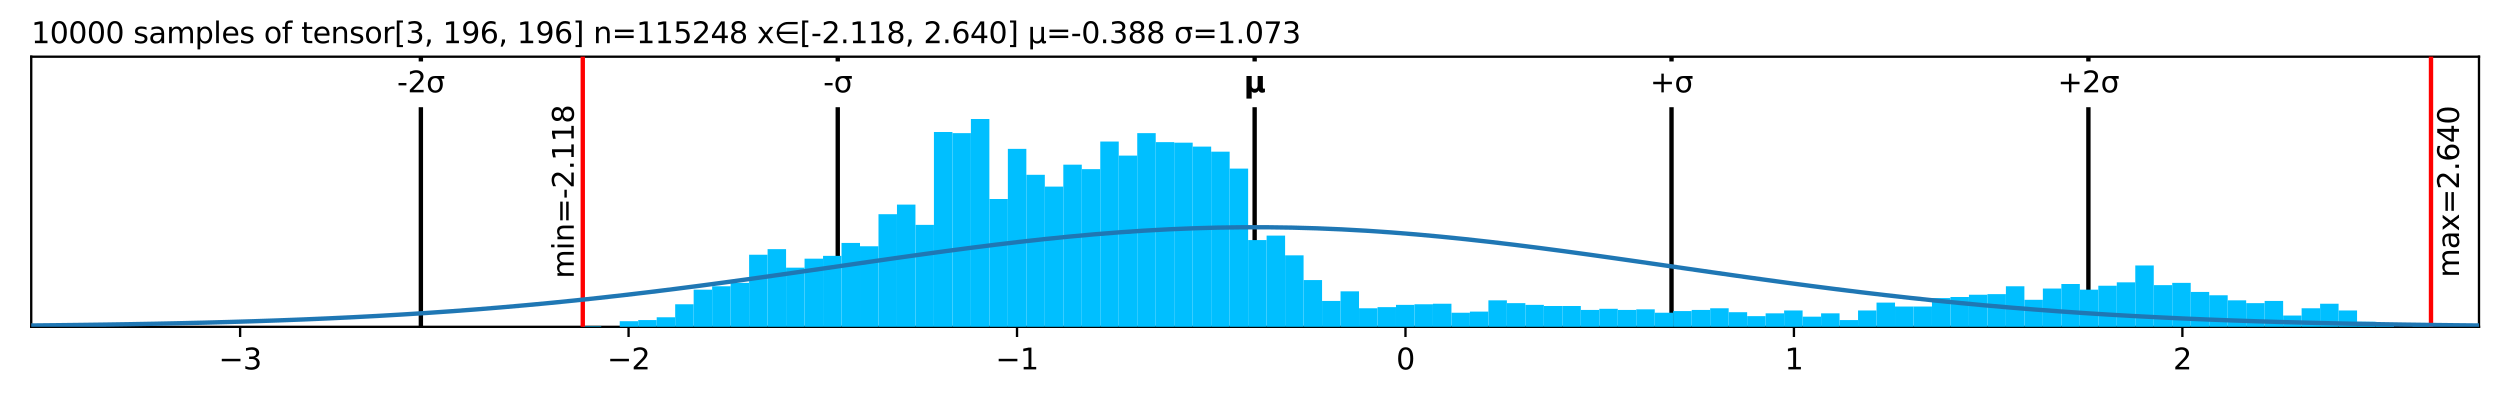 <?xml version="1.0" encoding="utf-8" standalone="no"?>
<!DOCTYPE svg PUBLIC "-//W3C//DTD SVG 1.1//EN"
  "http://www.w3.org/Graphics/SVG/1.1/DTD/svg11.dtd">
<svg xmlns:xlink="http://www.w3.org/1999/xlink" width="856.8pt" height="135.885pt" viewBox="0 0 856.8 135.885" xmlns="http://www.w3.org/2000/svg" version="1.1">
 <defs>
  <style type="text/css">*{stroke-linejoin: round; stroke-linecap: butt}</style>
 </defs>
 <g id="figure_1">
  <g id="patch_1">
   <path d="M 0 135.885 
L 856.8 135.885 
L 856.8 0 
L 0 0 
z
" style="fill: #ffffff"/>
  </g>
  <g id="axes_1">
   <g id="patch_2">
    <path d="M 10.7 112.007 
L 849.6 112.007 
L 849.6 19.427 
L 10.7 19.427 
z
" style="fill: #ffffff"/>
   </g>
   <g id="matplotlib.axis_1">
    <g id="xtick_1">
     <g id="line2d_1">
      <defs>
       <path id="m81acf9df67" d="M 0 0 
L 0 3.5 
" style="stroke: #000000; stroke-width: 0.8"/>
      </defs>
      <g>
       <use xlink:href="#m81acf9df67" x="82.293" y="112.007" style="stroke: #000000; stroke-width: 0.8"/>
      </g>
     </g>
     <g id="text_1">
      <!-- −3 -->
      <g transform="translate(74.922 126.605) scale(0.1 -0.1)">
       <defs>
        <path id="DejaVuSans-2212" d="M 678 2272 
L 4684 2272 
L 4684 1741 
L 678 1741 
L 678 2272 
z
" transform="scale(0.016)"/>
        <path id="DejaVuSans-33" d="M 2597 2516 
Q 3050 2419 3304 2112 
Q 3559 1806 3559 1356 
Q 3559 666 3084 287 
Q 2609 -91 1734 -91 
Q 1441 -91 1130 -33 
Q 819 25 488 141 
L 488 750 
Q 750 597 1062 519 
Q 1375 441 1716 441 
Q 2309 441 2620 675 
Q 2931 909 2931 1356 
Q 2931 1769 2642 2001 
Q 2353 2234 1838 2234 
L 1294 2234 
L 1294 2753 
L 1863 2753 
Q 2328 2753 2575 2939 
Q 2822 3125 2822 3475 
Q 2822 3834 2567 4026 
Q 2313 4219 1838 4219 
Q 1578 4219 1281 4162 
Q 984 4106 628 3988 
L 628 4550 
Q 988 4650 1302 4700 
Q 1616 4750 1894 4750 
Q 2613 4750 3031 4423 
Q 3450 4097 3450 3541 
Q 3450 3153 3228 2886 
Q 3006 2619 2597 2516 
z
" transform="scale(0.016)"/>
       </defs>
       <use xlink:href="#DejaVuSans-2212"/>
       <use xlink:href="#DejaVuSans-33" x="83.789"/>
      </g>
     </g>
    </g>
    <g id="xtick_2">
     <g id="line2d_2">
      <g>
       <use xlink:href="#m81acf9df67" x="215.424" y="112.007" style="stroke: #000000; stroke-width: 0.8"/>
      </g>
     </g>
     <g id="text_2">
      <!-- −2 -->
      <g transform="translate(208.052 126.605) scale(0.1 -0.1)">
       <defs>
        <path id="DejaVuSans-32" d="M 1228 531 
L 3431 531 
L 3431 0 
L 469 0 
L 469 531 
Q 828 903 1448 1529 
Q 2069 2156 2228 2338 
Q 2531 2678 2651 2914 
Q 2772 3150 2772 3378 
Q 2772 3750 2511 3984 
Q 2250 4219 1831 4219 
Q 1534 4219 1204 4116 
Q 875 4013 500 3803 
L 500 4441 
Q 881 4594 1212 4672 
Q 1544 4750 1819 4750 
Q 2544 4750 2975 4387 
Q 3406 4025 3406 3419 
Q 3406 3131 3298 2873 
Q 3191 2616 2906 2266 
Q 2828 2175 2409 1742 
Q 1991 1309 1228 531 
z
" transform="scale(0.016)"/>
       </defs>
       <use xlink:href="#DejaVuSans-2212"/>
       <use xlink:href="#DejaVuSans-32" x="83.789"/>
      </g>
     </g>
    </g>
    <g id="xtick_3">
     <g id="line2d_3">
      <g>
       <use xlink:href="#m81acf9df67" x="348.554" y="112.007" style="stroke: #000000; stroke-width: 0.8"/>
      </g>
     </g>
     <g id="text_3">
      <!-- −1 -->
      <g transform="translate(341.183 126.605) scale(0.1 -0.1)">
       <defs>
        <path id="DejaVuSans-31" d="M 794 531 
L 1825 531 
L 1825 4091 
L 703 3866 
L 703 4441 
L 1819 4666 
L 2450 4666 
L 2450 531 
L 3481 531 
L 3481 0 
L 794 0 
L 794 531 
z
" transform="scale(0.016)"/>
       </defs>
       <use xlink:href="#DejaVuSans-2212"/>
       <use xlink:href="#DejaVuSans-31" x="83.789"/>
      </g>
     </g>
    </g>
    <g id="xtick_4">
     <g id="line2d_4">
      <g>
       <use xlink:href="#m81acf9df67" x="481.685" y="112.007" style="stroke: #000000; stroke-width: 0.8"/>
      </g>
     </g>
     <g id="text_4">
      <!-- 0 -->
      <g transform="translate(478.504 126.605) scale(0.1 -0.1)">
       <defs>
        <path id="DejaVuSans-30" d="M 2034 4250 
Q 1547 4250 1301 3770 
Q 1056 3291 1056 2328 
Q 1056 1369 1301 889 
Q 1547 409 2034 409 
Q 2525 409 2770 889 
Q 3016 1369 3016 2328 
Q 3016 3291 2770 3770 
Q 2525 4250 2034 4250 
z
M 2034 4750 
Q 2819 4750 3233 4129 
Q 3647 3509 3647 2328 
Q 3647 1150 3233 529 
Q 2819 -91 2034 -91 
Q 1250 -91 836 529 
Q 422 1150 422 2328 
Q 422 3509 836 4129 
Q 1250 4750 2034 4750 
z
" transform="scale(0.016)"/>
       </defs>
       <use xlink:href="#DejaVuSans-30"/>
      </g>
     </g>
    </g>
    <g id="xtick_5">
     <g id="line2d_5">
      <g>
       <use xlink:href="#m81acf9df67" x="614.816" y="112.007" style="stroke: #000000; stroke-width: 0.8"/>
      </g>
     </g>
     <g id="text_5">
      <!-- 1 -->
      <g transform="translate(611.635 126.605) scale(0.1 -0.1)">
       <use xlink:href="#DejaVuSans-31"/>
      </g>
     </g>
    </g>
    <g id="xtick_6">
     <g id="line2d_6">
      <g>
       <use xlink:href="#m81acf9df67" x="747.947" y="112.007" style="stroke: #000000; stroke-width: 0.8"/>
      </g>
     </g>
     <g id="text_6">
      <!-- 2 -->
      <g transform="translate(744.766 126.605) scale(0.1 -0.1)">
       <use xlink:href="#DejaVuSans-32"/>
      </g>
     </g>
    </g>
   </g>
   <g id="matplotlib.axis_2"/>
   <g id="line2d_7">
    <path d="M 144.241 112.007 
L 144.241 19.427 
" clip-path="url(#p313a9eef8a)" style="fill: none; stroke: #000000; stroke-width: 1.5; stroke-linecap: square"/>
   </g>
   <g id="line2d_8">
    <path d="M 287.115 112.007 
L 287.115 19.427 
" clip-path="url(#p313a9eef8a)" style="fill: none; stroke: #000000; stroke-width: 1.5; stroke-linecap: square"/>
   </g>
   <g id="line2d_9">
    <path d="M 429.989 112.007 
L 429.989 19.427 
" clip-path="url(#p313a9eef8a)" style="fill: none; stroke: #000000; stroke-width: 1.5; stroke-linecap: square"/>
   </g>
   <g id="line2d_10">
    <path d="M 572.862 112.007 
L 572.862 19.427 
" clip-path="url(#p313a9eef8a)" style="fill: none; stroke: #000000; stroke-width: 1.5; stroke-linecap: square"/>
   </g>
   <g id="line2d_11">
    <path d="M 715.736 112.007 
L 715.736 19.427 
" clip-path="url(#p313a9eef8a)" style="fill: none; stroke: #000000; stroke-width: 1.5; stroke-linecap: square"/>
   </g>
   <g id="patch_3">
    <path d="M 10.7 112.007 
L 10.7 19.427 
" style="fill: none; stroke: #000000; stroke-width: 0.8; stroke-linejoin: miter; stroke-linecap: square"/>
   </g>
   <g id="patch_4">
    <path d="M 849.6 112.007 
L 849.6 19.427 
" style="fill: none; stroke: #000000; stroke-width: 0.8; stroke-linejoin: miter; stroke-linecap: square"/>
   </g>
   <g id="patch_5">
    <path d="M 10.7 112.007 
L 849.6 112.007 
" style="fill: none; stroke: #000000; stroke-width: 0.8; stroke-linejoin: miter; stroke-linecap: square"/>
   </g>
   <g id="patch_6">
    <path d="M 10.7 19.427 
L 849.6 19.427 
" style="fill: none; stroke: #000000; stroke-width: 0.8; stroke-linejoin: miter; stroke-linecap: square"/>
   </g>
   <g id="text_7">
    <g id="patch_7">
     <path d="M 201.727 95.453 
L 201.727 35.981 
Q 201.727 32.981 198.727 32.981 
L 189.049 32.981 
Q 186.049 32.981 186.049 35.981 
L 186.049 95.453 
Q 186.049 98.453 189.049 98.453 
L 198.727 98.453 
Q 201.727 98.453 201.727 95.453 
z
" style="fill: #ffffff"/>
    </g>
    <!-- min=-2.118 -->
    <g transform="translate(196.647 95.453) rotate(-90) scale(0.1 -0.1)">
     <defs>
      <path id="DejaVuSans-6d" d="M 3328 2828 
Q 3544 3216 3844 3400 
Q 4144 3584 4550 3584 
Q 5097 3584 5394 3201 
Q 5691 2819 5691 2113 
L 5691 0 
L 5113 0 
L 5113 2094 
Q 5113 2597 4934 2840 
Q 4756 3084 4391 3084 
Q 3944 3084 3684 2787 
Q 3425 2491 3425 1978 
L 3425 0 
L 2847 0 
L 2847 2094 
Q 2847 2600 2669 2842 
Q 2491 3084 2119 3084 
Q 1678 3084 1418 2786 
Q 1159 2488 1159 1978 
L 1159 0 
L 581 0 
L 581 3500 
L 1159 3500 
L 1159 2956 
Q 1356 3278 1631 3431 
Q 1906 3584 2284 3584 
Q 2666 3584 2933 3390 
Q 3200 3197 3328 2828 
z
" transform="scale(0.016)"/>
      <path id="DejaVuSans-69" d="M 603 3500 
L 1178 3500 
L 1178 0 
L 603 0 
L 603 3500 
z
M 603 4863 
L 1178 4863 
L 1178 4134 
L 603 4134 
L 603 4863 
z
" transform="scale(0.016)"/>
      <path id="DejaVuSans-6e" d="M 3513 2113 
L 3513 0 
L 2938 0 
L 2938 2094 
Q 2938 2591 2744 2837 
Q 2550 3084 2163 3084 
Q 1697 3084 1428 2787 
Q 1159 2491 1159 1978 
L 1159 0 
L 581 0 
L 581 3500 
L 1159 3500 
L 1159 2956 
Q 1366 3272 1645 3428 
Q 1925 3584 2291 3584 
Q 2894 3584 3203 3211 
Q 3513 2838 3513 2113 
z
" transform="scale(0.016)"/>
      <path id="DejaVuSans-3d" d="M 678 2906 
L 4684 2906 
L 4684 2381 
L 678 2381 
L 678 2906 
z
M 678 1631 
L 4684 1631 
L 4684 1100 
L 678 1100 
L 678 1631 
z
" transform="scale(0.016)"/>
      <path id="DejaVuSans-2d" d="M 313 2009 
L 1997 2009 
L 1997 1497 
L 313 1497 
L 313 2009 
z
" transform="scale(0.016)"/>
      <path id="DejaVuSans-2e" d="M 684 794 
L 1344 794 
L 1344 0 
L 684 0 
L 684 794 
z
" transform="scale(0.016)"/>
      <path id="DejaVuSans-38" d="M 2034 2216 
Q 1584 2216 1326 1975 
Q 1069 1734 1069 1313 
Q 1069 891 1326 650 
Q 1584 409 2034 409 
Q 2484 409 2743 651 
Q 3003 894 3003 1313 
Q 3003 1734 2745 1975 
Q 2488 2216 2034 2216 
z
M 1403 2484 
Q 997 2584 770 2862 
Q 544 3141 544 3541 
Q 544 4100 942 4425 
Q 1341 4750 2034 4750 
Q 2731 4750 3128 4425 
Q 3525 4100 3525 3541 
Q 3525 3141 3298 2862 
Q 3072 2584 2669 2484 
Q 3125 2378 3379 2068 
Q 3634 1759 3634 1313 
Q 3634 634 3220 271 
Q 2806 -91 2034 -91 
Q 1263 -91 848 271 
Q 434 634 434 1313 
Q 434 1759 690 2068 
Q 947 2378 1403 2484 
z
M 1172 3481 
Q 1172 3119 1398 2916 
Q 1625 2713 2034 2713 
Q 2441 2713 2670 2916 
Q 2900 3119 2900 3481 
Q 2900 3844 2670 4047 
Q 2441 4250 2034 4250 
Q 1625 4250 1398 4047 
Q 1172 3844 1172 3481 
z
" transform="scale(0.016)"/>
     </defs>
     <use xlink:href="#DejaVuSans-6d"/>
     <use xlink:href="#DejaVuSans-69" x="97.412"/>
     <use xlink:href="#DejaVuSans-6e" x="125.195"/>
     <use xlink:href="#DejaVuSans-3d" x="188.574"/>
     <use xlink:href="#DejaVuSans-2d" x="272.363"/>
     <use xlink:href="#DejaVuSans-32" x="308.447"/>
     <use xlink:href="#DejaVuSans-2e" x="372.07"/>
     <use xlink:href="#DejaVuSans-31" x="403.857"/>
     <use xlink:href="#DejaVuSans-31" x="467.48"/>
     <use xlink:href="#DejaVuSans-38" x="531.104"/>
    </g>
   </g>
   <g id="text_8">
    <g id="patch_8">
     <path d="M 847.829 95.115 
L 847.829 36.319 
Q 847.829 33.319 844.829 33.319 
L 835.151 33.319 
Q 832.151 33.319 832.151 36.319 
L 832.151 95.115 
Q 832.151 98.115 835.151 98.115 
L 844.829 98.115 
Q 847.829 98.115 847.829 95.115 
z
" style="fill: #ffffff"/>
    </g>
    <!-- max=2.640 -->
    <g transform="translate(842.749 95.115) rotate(-90) scale(0.1 -0.1)">
     <defs>
      <path id="DejaVuSans-61" d="M 2194 1759 
Q 1497 1759 1228 1600 
Q 959 1441 959 1056 
Q 959 750 1161 570 
Q 1363 391 1709 391 
Q 2188 391 2477 730 
Q 2766 1069 2766 1631 
L 2766 1759 
L 2194 1759 
z
M 3341 1997 
L 3341 0 
L 2766 0 
L 2766 531 
Q 2569 213 2275 61 
Q 1981 -91 1556 -91 
Q 1019 -91 701 211 
Q 384 513 384 1019 
Q 384 1609 779 1909 
Q 1175 2209 1959 2209 
L 2766 2209 
L 2766 2266 
Q 2766 2663 2505 2880 
Q 2244 3097 1772 3097 
Q 1472 3097 1187 3025 
Q 903 2953 641 2809 
L 641 3341 
Q 956 3463 1253 3523 
Q 1550 3584 1831 3584 
Q 2591 3584 2966 3190 
Q 3341 2797 3341 1997 
z
" transform="scale(0.016)"/>
      <path id="DejaVuSans-78" d="M 3513 3500 
L 2247 1797 
L 3578 0 
L 2900 0 
L 1881 1375 
L 863 0 
L 184 0 
L 1544 1831 
L 300 3500 
L 978 3500 
L 1906 2253 
L 2834 3500 
L 3513 3500 
z
" transform="scale(0.016)"/>
      <path id="DejaVuSans-36" d="M 2113 2584 
Q 1688 2584 1439 2293 
Q 1191 2003 1191 1497 
Q 1191 994 1439 701 
Q 1688 409 2113 409 
Q 2538 409 2786 701 
Q 3034 994 3034 1497 
Q 3034 2003 2786 2293 
Q 2538 2584 2113 2584 
z
M 3366 4563 
L 3366 3988 
Q 3128 4100 2886 4159 
Q 2644 4219 2406 4219 
Q 1781 4219 1451 3797 
Q 1122 3375 1075 2522 
Q 1259 2794 1537 2939 
Q 1816 3084 2150 3084 
Q 2853 3084 3261 2657 
Q 3669 2231 3669 1497 
Q 3669 778 3244 343 
Q 2819 -91 2113 -91 
Q 1303 -91 875 529 
Q 447 1150 447 2328 
Q 447 3434 972 4092 
Q 1497 4750 2381 4750 
Q 2619 4750 2861 4703 
Q 3103 4656 3366 4563 
z
" transform="scale(0.016)"/>
      <path id="DejaVuSans-34" d="M 2419 4116 
L 825 1625 
L 2419 1625 
L 2419 4116 
z
M 2253 4666 
L 3047 4666 
L 3047 1625 
L 3713 1625 
L 3713 1100 
L 3047 1100 
L 3047 0 
L 2419 0 
L 2419 1100 
L 313 1100 
L 313 1709 
L 2253 4666 
z
" transform="scale(0.016)"/>
     </defs>
     <use xlink:href="#DejaVuSans-6d"/>
     <use xlink:href="#DejaVuSans-61" x="97.412"/>
     <use xlink:href="#DejaVuSans-78" x="158.691"/>
     <use xlink:href="#DejaVuSans-3d" x="217.871"/>
     <use xlink:href="#DejaVuSans-32" x="301.66"/>
     <use xlink:href="#DejaVuSans-2e" x="365.283"/>
     <use xlink:href="#DejaVuSans-36" x="397.07"/>
     <use xlink:href="#DejaVuSans-34" x="460.693"/>
     <use xlink:href="#DejaVuSans-30" x="524.316"/>
    </g>
   </g>
   <g id="text_9">
    <!-- 10000 samples of tensor[3, 196, 196] n=115248 x∈[-2.118, 2.640] μ=-0.388 σ=1.073 -->
    <g transform="translate(10.7 14.798) scale(0.1 -0.1)">
     <defs>
      <path id="DejaVuSans-20" transform="scale(0.016)"/>
      <path id="DejaVuSans-73" d="M 2834 3397 
L 2834 2853 
Q 2591 2978 2328 3040 
Q 2066 3103 1784 3103 
Q 1356 3103 1142 2972 
Q 928 2841 928 2578 
Q 928 2378 1081 2264 
Q 1234 2150 1697 2047 
L 1894 2003 
Q 2506 1872 2764 1633 
Q 3022 1394 3022 966 
Q 3022 478 2636 193 
Q 2250 -91 1575 -91 
Q 1294 -91 989 -36 
Q 684 19 347 128 
L 347 722 
Q 666 556 975 473 
Q 1284 391 1588 391 
Q 1994 391 2212 530 
Q 2431 669 2431 922 
Q 2431 1156 2273 1281 
Q 2116 1406 1581 1522 
L 1381 1569 
Q 847 1681 609 1914 
Q 372 2147 372 2553 
Q 372 3047 722 3315 
Q 1072 3584 1716 3584 
Q 2034 3584 2315 3537 
Q 2597 3491 2834 3397 
z
" transform="scale(0.016)"/>
      <path id="DejaVuSans-70" d="M 1159 525 
L 1159 -1331 
L 581 -1331 
L 581 3500 
L 1159 3500 
L 1159 2969 
Q 1341 3281 1617 3432 
Q 1894 3584 2278 3584 
Q 2916 3584 3314 3078 
Q 3713 2572 3713 1747 
Q 3713 922 3314 415 
Q 2916 -91 2278 -91 
Q 1894 -91 1617 61 
Q 1341 213 1159 525 
z
M 3116 1747 
Q 3116 2381 2855 2742 
Q 2594 3103 2138 3103 
Q 1681 3103 1420 2742 
Q 1159 2381 1159 1747 
Q 1159 1113 1420 752 
Q 1681 391 2138 391 
Q 2594 391 2855 752 
Q 3116 1113 3116 1747 
z
" transform="scale(0.016)"/>
      <path id="DejaVuSans-6c" d="M 603 4863 
L 1178 4863 
L 1178 0 
L 603 0 
L 603 4863 
z
" transform="scale(0.016)"/>
      <path id="DejaVuSans-65" d="M 3597 1894 
L 3597 1613 
L 953 1613 
Q 991 1019 1311 708 
Q 1631 397 2203 397 
Q 2534 397 2845 478 
Q 3156 559 3463 722 
L 3463 178 
Q 3153 47 2828 -22 
Q 2503 -91 2169 -91 
Q 1331 -91 842 396 
Q 353 884 353 1716 
Q 353 2575 817 3079 
Q 1281 3584 2069 3584 
Q 2775 3584 3186 3129 
Q 3597 2675 3597 1894 
z
M 3022 2063 
Q 3016 2534 2758 2815 
Q 2500 3097 2075 3097 
Q 1594 3097 1305 2825 
Q 1016 2553 972 2059 
L 3022 2063 
z
" transform="scale(0.016)"/>
      <path id="DejaVuSans-6f" d="M 1959 3097 
Q 1497 3097 1228 2736 
Q 959 2375 959 1747 
Q 959 1119 1226 758 
Q 1494 397 1959 397 
Q 2419 397 2687 759 
Q 2956 1122 2956 1747 
Q 2956 2369 2687 2733 
Q 2419 3097 1959 3097 
z
M 1959 3584 
Q 2709 3584 3137 3096 
Q 3566 2609 3566 1747 
Q 3566 888 3137 398 
Q 2709 -91 1959 -91 
Q 1206 -91 779 398 
Q 353 888 353 1747 
Q 353 2609 779 3096 
Q 1206 3584 1959 3584 
z
" transform="scale(0.016)"/>
      <path id="DejaVuSans-66" d="M 2375 4863 
L 2375 4384 
L 1825 4384 
Q 1516 4384 1395 4259 
Q 1275 4134 1275 3809 
L 1275 3500 
L 2222 3500 
L 2222 3053 
L 1275 3053 
L 1275 0 
L 697 0 
L 697 3053 
L 147 3053 
L 147 3500 
L 697 3500 
L 697 3744 
Q 697 4328 969 4595 
Q 1241 4863 1831 4863 
L 2375 4863 
z
" transform="scale(0.016)"/>
      <path id="DejaVuSans-74" d="M 1172 4494 
L 1172 3500 
L 2356 3500 
L 2356 3053 
L 1172 3053 
L 1172 1153 
Q 1172 725 1289 603 
Q 1406 481 1766 481 
L 2356 481 
L 2356 0 
L 1766 0 
Q 1100 0 847 248 
Q 594 497 594 1153 
L 594 3053 
L 172 3053 
L 172 3500 
L 594 3500 
L 594 4494 
L 1172 4494 
z
" transform="scale(0.016)"/>
      <path id="DejaVuSans-72" d="M 2631 2963 
Q 2534 3019 2420 3045 
Q 2306 3072 2169 3072 
Q 1681 3072 1420 2755 
Q 1159 2438 1159 1844 
L 1159 0 
L 581 0 
L 581 3500 
L 1159 3500 
L 1159 2956 
Q 1341 3275 1631 3429 
Q 1922 3584 2338 3584 
Q 2397 3584 2469 3576 
Q 2541 3569 2628 3553 
L 2631 2963 
z
" transform="scale(0.016)"/>
      <path id="DejaVuSans-5b" d="M 550 4863 
L 1875 4863 
L 1875 4416 
L 1125 4416 
L 1125 -397 
L 1875 -397 
L 1875 -844 
L 550 -844 
L 550 4863 
z
" transform="scale(0.016)"/>
      <path id="DejaVuSans-2c" d="M 750 794 
L 1409 794 
L 1409 256 
L 897 -744 
L 494 -744 
L 750 256 
L 750 794 
z
" transform="scale(0.016)"/>
      <path id="DejaVuSans-39" d="M 703 97 
L 703 672 
Q 941 559 1184 500 
Q 1428 441 1663 441 
Q 2288 441 2617 861 
Q 2947 1281 2994 2138 
Q 2813 1869 2534 1725 
Q 2256 1581 1919 1581 
Q 1219 1581 811 2004 
Q 403 2428 403 3163 
Q 403 3881 828 4315 
Q 1253 4750 1959 4750 
Q 2769 4750 3195 4129 
Q 3622 3509 3622 2328 
Q 3622 1225 3098 567 
Q 2575 -91 1691 -91 
Q 1453 -91 1209 -44 
Q 966 3 703 97 
z
M 1959 2075 
Q 2384 2075 2632 2365 
Q 2881 2656 2881 3163 
Q 2881 3666 2632 3958 
Q 2384 4250 1959 4250 
Q 1534 4250 1286 3958 
Q 1038 3666 1038 3163 
Q 1038 2656 1286 2365 
Q 1534 2075 1959 2075 
z
" transform="scale(0.016)"/>
      <path id="DejaVuSans-5d" d="M 1947 4863 
L 1947 -844 
L 622 -844 
L 622 -397 
L 1369 -397 
L 1369 4416 
L 622 4416 
L 622 4863 
L 1947 4863 
z
" transform="scale(0.016)"/>
      <path id="DejaVuSans-35" d="M 691 4666 
L 3169 4666 
L 3169 4134 
L 1269 4134 
L 1269 2991 
Q 1406 3038 1543 3061 
Q 1681 3084 1819 3084 
Q 2600 3084 3056 2656 
Q 3513 2228 3513 1497 
Q 3513 744 3044 326 
Q 2575 -91 1722 -91 
Q 1428 -91 1123 -41 
Q 819 9 494 109 
L 494 744 
Q 775 591 1075 516 
Q 1375 441 1709 441 
Q 2250 441 2565 725 
Q 2881 1009 2881 1497 
Q 2881 1984 2565 2268 
Q 2250 2553 1709 2553 
Q 1456 2553 1204 2497 
Q 953 2441 691 2322 
L 691 4666 
z
" transform="scale(0.016)"/>
      <path id="DejaVuSans-2208" d="M 1072 1959 
Q 1094 1728 1291 1353 
Q 1522 919 1959 675 
Q 2388 438 2850 434 
L 5028 434 
L 5028 -63 
L 2850 -63 
Q 2250 -63 1695 246 
Q 1141 556 844 1106 
Q 547 1656 547 2241 
Q 547 2819 844 3369 
Q 1141 3919 1695 4231 
Q 2250 4544 2850 4544 
L 5028 4544 
L 5028 4047 
L 2850 4047 
Q 2388 4044 1959 3803 
Q 1525 3556 1291 3125 
Q 1091 2750 1063 2459 
L 5028 2459 
L 5028 1959 
L 1072 1959 
z
" transform="scale(0.016)"/>
      <path id="DejaVuSans-3bc" d="M 544 -1331 
L 544 3500 
L 1119 3500 
L 1119 1325 
Q 1119 872 1334 640 
Q 1550 409 1972 409 
Q 2434 409 2667 671 
Q 2900 934 2900 1459 
L 2900 3500 
L 3475 3500 
L 3475 806 
Q 3475 619 3529 530 
Q 3584 441 3700 441 
Q 3728 441 3778 458 
Q 3828 475 3916 513 
L 3916 50 
Q 3788 -22 3673 -56 
Q 3559 -91 3450 -91 
Q 3234 -91 3106 31 
Q 2978 153 2931 403 
Q 2775 156 2548 32 
Q 2322 -91 2016 -91 
Q 1697 -91 1473 31 
Q 1250 153 1119 397 
L 1119 -1331 
L 544 -1331 
z
" transform="scale(0.016)"/>
      <path id="DejaVuSans-3c3" d="M 1959 3044 
Q 1484 3044 1228 2700 
Q 959 2341 959 1747 
Q 959 1119 1226 758 
Q 1494 397 1959 397 
Q 2419 397 2687 759 
Q 2956 1122 2956 1747 
Q 2956 2319 2688 2700 
Q 2441 3044 1959 3044 
z
M 1959 3500 
L 3869 3500 
L 3869 2925 
L 3225 2925 
Q 3566 2438 3566 1747 
Q 3566 888 3138 400 
Q 2709 -91 1959 -91 
Q 1206 -91 781 400 
Q 353 888 353 1747 
Q 353 2613 781 3097 
Q 1134 3500 1959 3500 
z
" transform="scale(0.016)"/>
      <path id="DejaVuSans-37" d="M 525 4666 
L 3525 4666 
L 3525 4397 
L 1831 0 
L 1172 0 
L 2766 4134 
L 525 4134 
L 525 4666 
z
" transform="scale(0.016)"/>
     </defs>
     <use xlink:href="#DejaVuSans-31"/>
     <use xlink:href="#DejaVuSans-30" x="63.623"/>
     <use xlink:href="#DejaVuSans-30" x="127.246"/>
     <use xlink:href="#DejaVuSans-30" x="190.869"/>
     <use xlink:href="#DejaVuSans-30" x="254.492"/>
     <use xlink:href="#DejaVuSans-20" x="318.115"/>
     <use xlink:href="#DejaVuSans-73" x="349.902"/>
     <use xlink:href="#DejaVuSans-61" x="402.002"/>
     <use xlink:href="#DejaVuSans-6d" x="463.281"/>
     <use xlink:href="#DejaVuSans-70" x="560.693"/>
     <use xlink:href="#DejaVuSans-6c" x="624.17"/>
     <use xlink:href="#DejaVuSans-65" x="651.953"/>
     <use xlink:href="#DejaVuSans-73" x="713.477"/>
     <use xlink:href="#DejaVuSans-20" x="765.576"/>
     <use xlink:href="#DejaVuSans-6f" x="797.363"/>
     <use xlink:href="#DejaVuSans-66" x="858.545"/>
     <use xlink:href="#DejaVuSans-20" x="893.75"/>
     <use xlink:href="#DejaVuSans-74" x="925.537"/>
     <use xlink:href="#DejaVuSans-65" x="964.746"/>
     <use xlink:href="#DejaVuSans-6e" x="1026.27"/>
     <use xlink:href="#DejaVuSans-73" x="1089.648"/>
     <use xlink:href="#DejaVuSans-6f" x="1141.748"/>
     <use xlink:href="#DejaVuSans-72" x="1202.93"/>
     <use xlink:href="#DejaVuSans-5b" x="1244.043"/>
     <use xlink:href="#DejaVuSans-33" x="1283.057"/>
     <use xlink:href="#DejaVuSans-2c" x="1346.68"/>
     <use xlink:href="#DejaVuSans-20" x="1378.467"/>
     <use xlink:href="#DejaVuSans-31" x="1410.254"/>
     <use xlink:href="#DejaVuSans-39" x="1473.877"/>
     <use xlink:href="#DejaVuSans-36" x="1537.5"/>
     <use xlink:href="#DejaVuSans-2c" x="1601.123"/>
     <use xlink:href="#DejaVuSans-20" x="1632.91"/>
     <use xlink:href="#DejaVuSans-31" x="1664.697"/>
     <use xlink:href="#DejaVuSans-39" x="1728.32"/>
     <use xlink:href="#DejaVuSans-36" x="1791.943"/>
     <use xlink:href="#DejaVuSans-5d" x="1855.566"/>
     <use xlink:href="#DejaVuSans-20" x="1894.58"/>
     <use xlink:href="#DejaVuSans-6e" x="1926.367"/>
     <use xlink:href="#DejaVuSans-3d" x="1989.746"/>
     <use xlink:href="#DejaVuSans-31" x="2073.535"/>
     <use xlink:href="#DejaVuSans-31" x="2137.158"/>
     <use xlink:href="#DejaVuSans-35" x="2200.781"/>
     <use xlink:href="#DejaVuSans-32" x="2264.404"/>
     <use xlink:href="#DejaVuSans-34" x="2328.027"/>
     <use xlink:href="#DejaVuSans-38" x="2391.65"/>
     <use xlink:href="#DejaVuSans-20" x="2455.273"/>
     <use xlink:href="#DejaVuSans-78" x="2487.061"/>
     <use xlink:href="#DejaVuSans-2208" x="2546.24"/>
     <use xlink:href="#DejaVuSans-5b" x="2633.35"/>
     <use xlink:href="#DejaVuSans-2d" x="2672.363"/>
     <use xlink:href="#DejaVuSans-32" x="2708.447"/>
     <use xlink:href="#DejaVuSans-2e" x="2772.07"/>
     <use xlink:href="#DejaVuSans-31" x="2803.857"/>
     <use xlink:href="#DejaVuSans-31" x="2867.48"/>
     <use xlink:href="#DejaVuSans-38" x="2931.104"/>
     <use xlink:href="#DejaVuSans-2c" x="2994.727"/>
     <use xlink:href="#DejaVuSans-20" x="3026.514"/>
     <use xlink:href="#DejaVuSans-32" x="3058.301"/>
     <use xlink:href="#DejaVuSans-2e" x="3121.924"/>
     <use xlink:href="#DejaVuSans-36" x="3153.711"/>
     <use xlink:href="#DejaVuSans-34" x="3217.334"/>
     <use xlink:href="#DejaVuSans-30" x="3280.957"/>
     <use xlink:href="#DejaVuSans-5d" x="3344.58"/>
     <use xlink:href="#DejaVuSans-20" x="3383.594"/>
     <use xlink:href="#DejaVuSans-3bc" x="3415.381"/>
     <use xlink:href="#DejaVuSans-3d" x="3479.004"/>
     <use xlink:href="#DejaVuSans-2d" x="3562.793"/>
     <use xlink:href="#DejaVuSans-30" x="3598.877"/>
     <use xlink:href="#DejaVuSans-2e" x="3662.5"/>
     <use xlink:href="#DejaVuSans-33" x="3694.287"/>
     <use xlink:href="#DejaVuSans-38" x="3757.91"/>
     <use xlink:href="#DejaVuSans-38" x="3821.533"/>
     <use xlink:href="#DejaVuSans-20" x="3885.156"/>
     <use xlink:href="#DejaVuSans-3c3" x="3916.943"/>
     <use xlink:href="#DejaVuSans-3d" x="3980.322"/>
     <use xlink:href="#DejaVuSans-31" x="4064.111"/>
     <use xlink:href="#DejaVuSans-2e" x="4127.734"/>
     <use xlink:href="#DejaVuSans-30" x="4159.521"/>
     <use xlink:href="#DejaVuSans-37" x="4223.145"/>
     <use xlink:href="#DejaVuSans-33" x="4286.768"/>
    </g>
   </g>
   <g id="patch_9">
    <path d="M 199.727 112.007 
L 206.061 112.007 
L 206.061 111.814 
L 199.727 111.814 
z
" clip-path="url(#p313a9eef8a)" style="fill: #00bfff"/>
   </g>
   <g id="patch_10">
    <path d="M 206.061 112.007 
L 212.395 112.007 
L 212.395 112.007 
L 206.061 112.007 
z
" clip-path="url(#p313a9eef8a)" style="fill: #00bfff"/>
   </g>
   <g id="patch_11">
    <path d="M 212.395 112.007 
L 218.73 112.007 
L 218.73 110.077 
L 212.395 110.077 
z
" clip-path="url(#p313a9eef8a)" style="fill: #00bfff"/>
   </g>
   <g id="patch_12">
    <path d="M 218.73 112.007 
L 225.064 112.007 
L 225.064 109.691 
L 218.73 109.691 
z
" clip-path="url(#p313a9eef8a)" style="fill: #00bfff"/>
   </g>
   <g id="patch_13">
    <path d="M 225.064 112.007 
L 231.398 112.007 
L 231.398 108.726 
L 225.064 108.726 
z
" clip-path="url(#p313a9eef8a)" style="fill: #00bfff"/>
   </g>
   <g id="patch_14">
    <path d="M 231.398 112.007 
L 237.732 112.007 
L 237.732 104.287 
L 231.398 104.287 
z
" clip-path="url(#p313a9eef8a)" style="fill: #00bfff"/>
   </g>
   <g id="patch_15">
    <path d="M 237.732 112.007 
L 244.067 112.007 
L 244.067 99.269 
L 237.732 99.269 
z
" clip-path="url(#p313a9eef8a)" style="fill: #00bfff"/>
   </g>
   <g id="patch_16">
    <path d="M 244.067 112.007 
L 250.401 112.007 
L 250.401 98.111 
L 244.067 98.111 
z
" clip-path="url(#p313a9eef8a)" style="fill: #00bfff"/>
   </g>
   <g id="patch_17">
    <path d="M 250.401 112.007 
L 256.735 112.007 
L 256.735 96.953 
L 250.401 96.953 
z
" clip-path="url(#p313a9eef8a)" style="fill: #00bfff"/>
   </g>
   <g id="patch_18">
    <path d="M 256.735 112.007 
L 263.069 112.007 
L 263.069 87.304 
L 256.735 87.304 
z
" clip-path="url(#p313a9eef8a)" style="fill: #00bfff"/>
   </g>
   <g id="patch_19">
    <path d="M 263.069 112.007 
L 269.404 112.007 
L 269.404 85.374 
L 263.069 85.374 
z
" clip-path="url(#p313a9eef8a)" style="fill: #00bfff"/>
   </g>
   <g id="patch_20">
    <path d="M 269.404 112.007 
L 275.738 112.007 
L 275.738 91.742 
L 269.404 91.742 
z
" clip-path="url(#p313a9eef8a)" style="fill: #00bfff"/>
   </g>
   <g id="patch_21">
    <path d="M 275.738 112.007 
L 282.072 112.007 
L 282.072 88.655 
L 275.738 88.655 
z
" clip-path="url(#p313a9eef8a)" style="fill: #00bfff"/>
   </g>
   <g id="patch_22">
    <path d="M 282.072 112.007 
L 288.406 112.007 
L 288.406 87.69 
L 282.072 87.69 
z
" clip-path="url(#p313a9eef8a)" style="fill: #00bfff"/>
   </g>
   <g id="patch_23">
    <path d="M 288.406 112.007 
L 294.74 112.007 
L 294.74 83.251 
L 288.406 83.251 
z
" clip-path="url(#p313a9eef8a)" style="fill: #00bfff"/>
   </g>
   <g id="patch_24">
    <path d="M 294.74 112.007 
L 301.075 112.007 
L 301.075 84.409 
L 294.74 84.409 
z
" clip-path="url(#p313a9eef8a)" style="fill: #00bfff"/>
   </g>
   <g id="patch_25">
    <path d="M 301.075 112.007 
L 307.409 112.007 
L 307.409 73.408 
L 301.075 73.408 
z
" clip-path="url(#p313a9eef8a)" style="fill: #00bfff"/>
   </g>
   <g id="patch_26">
    <path d="M 307.409 112.007 
L 313.743 112.007 
L 313.743 70.127 
L 307.409 70.127 
z
" clip-path="url(#p313a9eef8a)" style="fill: #00bfff"/>
   </g>
   <g id="patch_27">
    <path d="M 313.743 112.007 
L 320.077 112.007 
L 320.077 77.075 
L 313.743 77.075 
z
" clip-path="url(#p313a9eef8a)" style="fill: #00bfff"/>
   </g>
   <g id="patch_28">
    <path d="M 320.077 112.007 
L 326.412 112.007 
L 326.412 45.231 
L 320.077 45.231 
z
" clip-path="url(#p313a9eef8a)" style="fill: #00bfff"/>
   </g>
   <g id="patch_29">
    <path d="M 326.412 112.007 
L 332.746 112.007 
L 332.746 45.617 
L 326.412 45.617 
z
" clip-path="url(#p313a9eef8a)" style="fill: #00bfff"/>
   </g>
   <g id="patch_30">
    <path d="M 332.746 112.007 
L 339.08 112.007 
L 339.08 40.792 
L 332.746 40.792 
z
" clip-path="url(#p313a9eef8a)" style="fill: #00bfff"/>
   </g>
   <g id="patch_31">
    <path d="M 339.08 112.007 
L 345.414 112.007 
L 345.414 68.197 
L 339.08 68.197 
z
" clip-path="url(#p313a9eef8a)" style="fill: #00bfff"/>
   </g>
   <g id="patch_32">
    <path d="M 345.414 112.007 
L 351.749 112.007 
L 351.749 51.021 
L 345.414 51.021 
z
" clip-path="url(#p313a9eef8a)" style="fill: #00bfff"/>
   </g>
   <g id="patch_33">
    <path d="M 351.749 112.007 
L 358.083 112.007 
L 358.083 59.898 
L 351.749 59.898 
z
" clip-path="url(#p313a9eef8a)" style="fill: #00bfff"/>
   </g>
   <g id="patch_34">
    <path d="M 358.083 112.007 
L 364.417 112.007 
L 364.417 63.951 
L 358.083 63.951 
z
" clip-path="url(#p313a9eef8a)" style="fill: #00bfff"/>
   </g>
   <g id="patch_35">
    <path d="M 364.417 112.007 
L 370.751 112.007 
L 370.751 56.424 
L 364.417 56.424 
z
" clip-path="url(#p313a9eef8a)" style="fill: #00bfff"/>
   </g>
   <g id="patch_36">
    <path d="M 370.751 112.007 
L 377.086 112.007 
L 377.086 57.968 
L 370.751 57.968 
z
" clip-path="url(#p313a9eef8a)" style="fill: #00bfff"/>
   </g>
   <g id="patch_37">
    <path d="M 377.086 112.007 
L 383.42 112.007 
L 383.42 48.512 
L 377.086 48.512 
z
" clip-path="url(#p313a9eef8a)" style="fill: #00bfff"/>
   </g>
   <g id="patch_38">
    <path d="M 383.42 112.007 
L 389.754 112.007 
L 389.754 53.337 
L 383.42 53.337 
z
" clip-path="url(#p313a9eef8a)" style="fill: #00bfff"/>
   </g>
   <g id="patch_39">
    <path d="M 389.754 112.007 
L 396.088 112.007 
L 396.088 45.617 
L 389.754 45.617 
z
" clip-path="url(#p313a9eef8a)" style="fill: #00bfff"/>
   </g>
   <g id="patch_40">
    <path d="M 396.088 112.007 
L 402.423 112.007 
L 402.423 48.705 
L 396.088 48.705 
z
" clip-path="url(#p313a9eef8a)" style="fill: #00bfff"/>
   </g>
   <g id="patch_41">
    <path d="M 402.423 112.007 
L 408.757 112.007 
L 408.757 48.898 
L 402.423 48.898 
z
" clip-path="url(#p313a9eef8a)" style="fill: #00bfff"/>
   </g>
   <g id="patch_42">
    <path d="M 408.757 112.007 
L 415.091 112.007 
L 415.091 50.249 
L 408.757 50.249 
z
" clip-path="url(#p313a9eef8a)" style="fill: #00bfff"/>
   </g>
   <g id="patch_43">
    <path d="M 415.091 112.007 
L 421.425 112.007 
L 421.425 51.986 
L 415.091 51.986 
z
" clip-path="url(#p313a9eef8a)" style="fill: #00bfff"/>
   </g>
   <g id="patch_44">
    <path d="M 421.425 112.007 
L 427.76 112.007 
L 427.76 57.775 
L 421.425 57.775 
z
" clip-path="url(#p313a9eef8a)" style="fill: #00bfff"/>
   </g>
   <g id="patch_45">
    <path d="M 427.76 112.007 
L 434.094 112.007 
L 434.094 82.286 
L 427.76 82.286 
z
" clip-path="url(#p313a9eef8a)" style="fill: #00bfff"/>
   </g>
   <g id="patch_46">
    <path d="M 434.094 112.007 
L 440.428 112.007 
L 440.428 80.742 
L 434.094 80.742 
z
" clip-path="url(#p313a9eef8a)" style="fill: #00bfff"/>
   </g>
   <g id="patch_47">
    <path d="M 440.428 112.007 
L 446.762 112.007 
L 446.762 87.497 
L 440.428 87.497 
z
" clip-path="url(#p313a9eef8a)" style="fill: #00bfff"/>
   </g>
   <g id="patch_48">
    <path d="M 446.762 112.007 
L 453.096 112.007 
L 453.096 95.988 
L 446.762 95.988 
z
" clip-path="url(#p313a9eef8a)" style="fill: #00bfff"/>
   </g>
   <g id="patch_49">
    <path d="M 453.096 112.007 
L 459.431 112.007 
L 459.431 103.129 
L 453.096 103.129 
z
" clip-path="url(#p313a9eef8a)" style="fill: #00bfff"/>
   </g>
   <g id="patch_50">
    <path d="M 459.431 112.007 
L 465.765 112.007 
L 465.765 99.848 
L 459.431 99.848 
z
" clip-path="url(#p313a9eef8a)" style="fill: #00bfff"/>
   </g>
   <g id="patch_51">
    <path d="M 465.765 112.007 
L 472.099 112.007 
L 472.099 105.638 
L 465.765 105.638 
z
" clip-path="url(#p313a9eef8a)" style="fill: #00bfff"/>
   </g>
   <g id="patch_52">
    <path d="M 472.099 112.007 
L 478.433 112.007 
L 478.433 105.252 
L 472.099 105.252 
z
" clip-path="url(#p313a9eef8a)" style="fill: #00bfff"/>
   </g>
   <g id="patch_53">
    <path d="M 478.433 112.007 
L 484.768 112.007 
L 484.768 104.48 
L 478.433 104.48 
z
" clip-path="url(#p313a9eef8a)" style="fill: #00bfff"/>
   </g>
   <g id="patch_54">
    <path d="M 484.768 112.007 
L 491.102 112.007 
L 491.102 104.287 
L 484.768 104.287 
z
" clip-path="url(#p313a9eef8a)" style="fill: #00bfff"/>
   </g>
   <g id="patch_55">
    <path d="M 491.102 112.007 
L 497.436 112.007 
L 497.436 104.094 
L 491.102 104.094 
z
" clip-path="url(#p313a9eef8a)" style="fill: #00bfff"/>
   </g>
   <g id="patch_56">
    <path d="M 497.436 112.007 
L 503.77 112.007 
L 503.77 107.182 
L 497.436 107.182 
z
" clip-path="url(#p313a9eef8a)" style="fill: #00bfff"/>
   </g>
   <g id="patch_57">
    <path d="M 503.77 112.007 
L 510.105 112.007 
L 510.105 106.796 
L 503.77 106.796 
z
" clip-path="url(#p313a9eef8a)" style="fill: #00bfff"/>
   </g>
   <g id="patch_58">
    <path d="M 510.105 112.007 
L 516.439 112.007 
L 516.439 102.936 
L 510.105 102.936 
z
" clip-path="url(#p313a9eef8a)" style="fill: #00bfff"/>
   </g>
   <g id="patch_59">
    <path d="M 516.439 112.007 
L 522.773 112.007 
L 522.773 103.901 
L 516.439 103.901 
z
" clip-path="url(#p313a9eef8a)" style="fill: #00bfff"/>
   </g>
   <g id="patch_60">
    <path d="M 522.773 112.007 
L 529.107 112.007 
L 529.107 104.48 
L 522.773 104.48 
z
" clip-path="url(#p313a9eef8a)" style="fill: #00bfff"/>
   </g>
   <g id="patch_61">
    <path d="M 529.107 112.007 
L 535.442 112.007 
L 535.442 104.866 
L 529.107 104.866 
z
" clip-path="url(#p313a9eef8a)" style="fill: #00bfff"/>
   </g>
   <g id="patch_62">
    <path d="M 535.442 112.007 
L 541.776 112.007 
L 541.776 104.866 
L 535.442 104.866 
z
" clip-path="url(#p313a9eef8a)" style="fill: #00bfff"/>
   </g>
   <g id="patch_63">
    <path d="M 541.776 112.007 
L 548.11 112.007 
L 548.11 106.217 
L 541.776 106.217 
z
" clip-path="url(#p313a9eef8a)" style="fill: #00bfff"/>
   </g>
   <g id="patch_64">
    <path d="M 548.11 112.007 
L 554.444 112.007 
L 554.444 105.831 
L 548.11 105.831 
z
" clip-path="url(#p313a9eef8a)" style="fill: #00bfff"/>
   </g>
   <g id="patch_65">
    <path d="M 554.444 112.007 
L 560.779 112.007 
L 560.779 106.217 
L 554.444 106.217 
z
" clip-path="url(#p313a9eef8a)" style="fill: #00bfff"/>
   </g>
   <g id="patch_66">
    <path d="M 560.779 112.007 
L 567.113 112.007 
L 567.113 106.024 
L 560.779 106.024 
z
" clip-path="url(#p313a9eef8a)" style="fill: #00bfff"/>
   </g>
   <g id="patch_67">
    <path d="M 567.113 112.007 
L 573.447 112.007 
L 573.447 107.182 
L 567.113 107.182 
z
" clip-path="url(#p313a9eef8a)" style="fill: #00bfff"/>
   </g>
   <g id="patch_68">
    <path d="M 573.447 112.007 
L 579.781 112.007 
L 579.781 106.603 
L 573.447 106.603 
z
" clip-path="url(#p313a9eef8a)" style="fill: #00bfff"/>
   </g>
   <g id="patch_69">
    <path d="M 579.781 112.007 
L 586.116 112.007 
L 586.116 106.217 
L 579.781 106.217 
z
" clip-path="url(#p313a9eef8a)" style="fill: #00bfff"/>
   </g>
   <g id="patch_70">
    <path d="M 586.116 112.007 
L 592.45 112.007 
L 592.45 105.638 
L 586.116 105.638 
z
" clip-path="url(#p313a9eef8a)" style="fill: #00bfff"/>
   </g>
   <g id="patch_71">
    <path d="M 592.45 112.007 
L 598.784 112.007 
L 598.784 106.989 
L 592.45 106.989 
z
" clip-path="url(#p313a9eef8a)" style="fill: #00bfff"/>
   </g>
   <g id="patch_72">
    <path d="M 598.784 112.007 
L 605.118 112.007 
L 605.118 108.34 
L 598.784 108.34 
z
" clip-path="url(#p313a9eef8a)" style="fill: #00bfff"/>
   </g>
   <g id="patch_73">
    <path d="M 605.118 112.007 
L 611.453 112.007 
L 611.453 107.375 
L 605.118 107.375 
z
" clip-path="url(#p313a9eef8a)" style="fill: #00bfff"/>
   </g>
   <g id="patch_74">
    <path d="M 611.453 112.007 
L 617.787 112.007 
L 617.787 106.41 
L 611.453 106.41 
z
" clip-path="url(#p313a9eef8a)" style="fill: #00bfff"/>
   </g>
   <g id="patch_75">
    <path d="M 617.787 112.007 
L 624.121 112.007 
L 624.121 108.533 
L 617.787 108.533 
z
" clip-path="url(#p313a9eef8a)" style="fill: #00bfff"/>
   </g>
   <g id="patch_76">
    <path d="M 624.121 112.007 
L 630.455 112.007 
L 630.455 107.375 
L 624.121 107.375 
z
" clip-path="url(#p313a9eef8a)" style="fill: #00bfff"/>
   </g>
   <g id="patch_77">
    <path d="M 630.455 112.007 
L 636.79 112.007 
L 636.79 109.691 
L 630.455 109.691 
z
" clip-path="url(#p313a9eef8a)" style="fill: #00bfff"/>
   </g>
   <g id="patch_78">
    <path d="M 636.79 112.007 
L 643.124 112.007 
L 643.124 106.41 
L 636.79 106.41 
z
" clip-path="url(#p313a9eef8a)" style="fill: #00bfff"/>
   </g>
   <g id="patch_79">
    <path d="M 643.124 112.007 
L 649.458 112.007 
L 649.458 103.708 
L 643.124 103.708 
z
" clip-path="url(#p313a9eef8a)" style="fill: #00bfff"/>
   </g>
   <g id="patch_80">
    <path d="M 649.458 112.007 
L 655.792 112.007 
L 655.792 105.059 
L 649.458 105.059 
z
" clip-path="url(#p313a9eef8a)" style="fill: #00bfff"/>
   </g>
   <g id="patch_81">
    <path d="M 655.792 112.007 
L 662.126 112.007 
L 662.126 105.059 
L 655.792 105.059 
z
" clip-path="url(#p313a9eef8a)" style="fill: #00bfff"/>
   </g>
   <g id="patch_82">
    <path d="M 662.126 112.007 
L 668.461 112.007 
L 668.461 102.164 
L 662.126 102.164 
z
" clip-path="url(#p313a9eef8a)" style="fill: #00bfff"/>
   </g>
   <g id="patch_83">
    <path d="M 668.461 112.007 
L 674.795 112.007 
L 674.795 101.778 
L 668.461 101.778 
z
" clip-path="url(#p313a9eef8a)" style="fill: #00bfff"/>
   </g>
   <g id="patch_84">
    <path d="M 674.795 112.007 
L 681.129 112.007 
L 681.129 101.006 
L 674.795 101.006 
z
" clip-path="url(#p313a9eef8a)" style="fill: #00bfff"/>
   </g>
   <g id="patch_85">
    <path d="M 681.129 112.007 
L 687.463 112.007 
L 687.463 100.813 
L 681.129 100.813 
z
" clip-path="url(#p313a9eef8a)" style="fill: #00bfff"/>
   </g>
   <g id="patch_86">
    <path d="M 687.463 112.007 
L 693.798 112.007 
L 693.798 98.111 
L 687.463 98.111 
z
" clip-path="url(#p313a9eef8a)" style="fill: #00bfff"/>
   </g>
   <g id="patch_87">
    <path d="M 693.798 112.007 
L 700.132 112.007 
L 700.132 102.743 
L 693.798 102.743 
z
" clip-path="url(#p313a9eef8a)" style="fill: #00bfff"/>
   </g>
   <g id="patch_88">
    <path d="M 700.132 112.007 
L 706.466 112.007 
L 706.466 98.883 
L 700.132 98.883 
z
" clip-path="url(#p313a9eef8a)" style="fill: #00bfff"/>
   </g>
   <g id="patch_89">
    <path d="M 706.466 112.007 
L 712.8 112.007 
L 712.8 97.339 
L 706.466 97.339 
z
" clip-path="url(#p313a9eef8a)" style="fill: #00bfff"/>
   </g>
   <g id="patch_90">
    <path d="M 712.8 112.007 
L 719.135 112.007 
L 719.135 99.269 
L 712.8 99.269 
z
" clip-path="url(#p313a9eef8a)" style="fill: #00bfff"/>
   </g>
   <g id="patch_91">
    <path d="M 719.135 112.007 
L 725.469 112.007 
L 725.469 97.918 
L 719.135 97.918 
z
" clip-path="url(#p313a9eef8a)" style="fill: #00bfff"/>
   </g>
   <g id="patch_92">
    <path d="M 725.469 112.007 
L 731.803 112.007 
L 731.803 96.76 
L 725.469 96.76 
z
" clip-path="url(#p313a9eef8a)" style="fill: #00bfff"/>
   </g>
   <g id="patch_93">
    <path d="M 731.803 112.007 
L 738.137 112.007 
L 738.137 90.97 
L 731.803 90.97 
z
" clip-path="url(#p313a9eef8a)" style="fill: #00bfff"/>
   </g>
   <g id="patch_94">
    <path d="M 738.137 112.007 
L 744.472 112.007 
L 744.472 97.725 
L 738.137 97.725 
z
" clip-path="url(#p313a9eef8a)" style="fill: #00bfff"/>
   </g>
   <g id="patch_95">
    <path d="M 744.472 112.007 
L 750.806 112.007 
L 750.806 96.953 
L 744.472 96.953 
z
" clip-path="url(#p313a9eef8a)" style="fill: #00bfff"/>
   </g>
   <g id="patch_96">
    <path d="M 750.806 112.007 
L 757.14 112.007 
L 757.14 100.041 
L 750.806 100.041 
z
" clip-path="url(#p313a9eef8a)" style="fill: #00bfff"/>
   </g>
   <g id="patch_97">
    <path d="M 757.14 112.007 
L 763.474 112.007 
L 763.474 101.199 
L 757.14 101.199 
z
" clip-path="url(#p313a9eef8a)" style="fill: #00bfff"/>
   </g>
   <g id="patch_98">
    <path d="M 763.474 112.007 
L 769.809 112.007 
L 769.809 102.936 
L 763.474 102.936 
z
" clip-path="url(#p313a9eef8a)" style="fill: #00bfff"/>
   </g>
   <g id="patch_99">
    <path d="M 769.809 112.007 
L 776.143 112.007 
L 776.143 103.901 
L 769.809 103.901 
z
" clip-path="url(#p313a9eef8a)" style="fill: #00bfff"/>
   </g>
   <g id="patch_100">
    <path d="M 776.143 112.007 
L 782.477 112.007 
L 782.477 103.129 
L 776.143 103.129 
z
" clip-path="url(#p313a9eef8a)" style="fill: #00bfff"/>
   </g>
   <g id="patch_101">
    <path d="M 782.477 112.007 
L 788.811 112.007 
L 788.811 108.147 
L 782.477 108.147 
z
" clip-path="url(#p313a9eef8a)" style="fill: #00bfff"/>
   </g>
   <g id="patch_102">
    <path d="M 788.811 112.007 
L 795.146 112.007 
L 795.146 105.638 
L 788.811 105.638 
z
" clip-path="url(#p313a9eef8a)" style="fill: #00bfff"/>
   </g>
   <g id="patch_103">
    <path d="M 795.146 112.007 
L 801.48 112.007 
L 801.48 104.094 
L 795.146 104.094 
z
" clip-path="url(#p313a9eef8a)" style="fill: #00bfff"/>
   </g>
   <g id="patch_104">
    <path d="M 801.48 112.007 
L 807.814 112.007 
L 807.814 106.41 
L 801.48 106.41 
z
" clip-path="url(#p313a9eef8a)" style="fill: #00bfff"/>
   </g>
   <g id="patch_105">
    <path d="M 807.814 112.007 
L 814.148 112.007 
L 814.148 110.27 
L 807.814 110.27 
z
" clip-path="url(#p313a9eef8a)" style="fill: #00bfff"/>
   </g>
   <g id="patch_106">
    <path d="M 814.148 112.007 
L 820.482 112.007 
L 820.482 111.428 
L 814.148 111.428 
z
" clip-path="url(#p313a9eef8a)" style="fill: #00bfff"/>
   </g>
   <g id="patch_107">
    <path d="M 820.482 112.007 
L 826.817 112.007 
L 826.817 112.007 
L 820.482 112.007 
z
" clip-path="url(#p313a9eef8a)" style="fill: #00bfff"/>
   </g>
   <g id="patch_108">
    <path d="M 826.817 112.007 
L 833.151 112.007 
L 833.151 111.814 
L 826.817 111.814 
z
" clip-path="url(#p313a9eef8a)" style="fill: #00bfff"/>
   </g>
   <g id="line2d_12">
    <path d="M 199.727 112.007 
L 199.727 19.427 
" clip-path="url(#p313a9eef8a)" style="fill: none; stroke: #ff0000; stroke-width: 1.5; stroke-linecap: square"/>
   </g>
   <g id="line2d_13">
    <path d="M 833.151 112.007 
L 833.151 19.427 
" clip-path="url(#p313a9eef8a)" style="fill: none; stroke: #ff0000; stroke-width: 1.5; stroke-linecap: square"/>
   </g>
   <g id="line2d_14">
    <path d="M 10.7 111.547 
L 19.174 111.46 
L 27.647 111.359 
L 36.121 111.243 
L 44.595 111.109 
L 53.069 110.955 
L 61.542 110.779 
L 70.016 110.579 
L 78.49 110.352 
L 86.964 110.095 
L 95.437 109.806 
L 103.911 109.483 
L 112.385 109.122 
L 120.859 108.721 
L 129.332 108.278 
L 137.806 107.789 
L 146.28 107.254 
L 154.754 106.669 
L 163.227 106.034 
L 171.701 105.346 
L 180.175 104.605 
L 188.648 103.811 
L 197.122 102.963 
L 205.596 102.063 
L 214.07 101.111 
L 222.543 100.11 
L 231.017 99.063 
L 239.491 97.974 
L 247.965 96.845 
L 256.438 95.684 
L 264.912 94.496 
L 273.386 93.287 
L 281.86 92.064 
L 290.333 90.837 
L 298.807 89.613 
L 307.281 88.401 
L 315.755 87.211 
L 324.228 86.052 
L 332.702 84.935 
L 341.176 83.869 
L 349.649 82.864 
L 358.123 81.928 
L 366.597 81.072 
L 375.071 80.303 
L 383.544 79.629 
L 392.018 79.056 
L 400.492 78.592 
L 408.966 78.24 
L 417.439 78.003 
L 425.913 77.886 
L 434.387 77.888 
L 442.861 78.01 
L 451.334 78.251 
L 459.808 78.607 
L 468.282 79.076 
L 476.756 79.653 
L 485.229 80.33 
L 493.703 81.103 
L 502.177 81.962 
L 510.65 82.901 
L 519.124 83.909 
L 527.598 84.977 
L 536.072 86.096 
L 544.545 87.256 
L 553.019 88.447 
L 561.493 89.659 
L 569.967 90.883 
L 578.44 92.111 
L 586.914 93.333 
L 595.388 94.541 
L 603.862 95.729 
L 612.335 96.889 
L 620.809 98.016 
L 629.283 99.104 
L 637.757 100.149 
L 646.23 101.148 
L 654.704 102.098 
L 663.178 102.996 
L 671.651 103.842 
L 680.125 104.634 
L 688.599 105.373 
L 697.073 106.059 
L 705.546 106.692 
L 714.02 107.275 
L 722.494 107.809 
L 730.968 108.295 
L 739.441 108.737 
L 747.915 109.136 
L 756.389 109.496 
L 764.863 109.818 
L 773.336 110.105 
L 781.81 110.361 
L 790.284 110.587 
L 798.758 110.786 
L 807.231 110.961 
L 815.705 111.114 
L 824.179 111.248 
L 832.653 111.364 
L 841.126 111.464 
L 849.6 111.55 
" clip-path="url(#p313a9eef8a)" style="fill: none; stroke: #1f77b4; stroke-width: 1.5; stroke-linecap: square"/>
   </g>
   <g id="text_10">
    <g id="patch_109">
     <path d="M 136.087 36.735 
L 152.395 36.735 
Q 155.395 36.735 155.395 33.735 
L 155.395 24.056 
Q 155.395 21.056 152.395 21.056 
L 136.087 21.056 
Q 133.087 21.056 133.087 24.056 
L 133.087 33.735 
Q 133.087 36.735 136.087 36.735 
z
" style="fill: #ffffff"/>
    </g>
    <!-- -2σ -->
    <g transform="translate(136.087 31.655) scale(0.1 -0.1)">
     <use xlink:href="#DejaVuSans-2d"/>
     <use xlink:href="#DejaVuSans-32" x="36.084"/>
     <use xlink:href="#DejaVuSans-3c3" x="99.707"/>
    </g>
   </g>
   <g id="text_11">
    <g id="patch_110">
     <path d="M 282.142 36.735 
L 292.088 36.735 
Q 295.088 36.735 295.088 33.735 
L 295.088 24.056 
Q 295.088 21.056 292.088 21.056 
L 282.142 21.056 
Q 279.142 21.056 279.142 24.056 
L 279.142 33.735 
Q 279.142 36.735 282.142 36.735 
z
" style="fill: #ffffff"/>
    </g>
    <!-- -σ -->
    <g transform="translate(282.142 31.655) scale(0.1 -0.1)">
     <use xlink:href="#DejaVuSans-2d"/>
     <use xlink:href="#DejaVuSans-3c3" x="36.084"/>
    </g>
   </g>
   <g id="text_12">
    <g id="patch_111">
     <path d="M 426.31 36.735 
L 433.668 36.735 
Q 436.668 36.735 436.668 33.735 
L 436.668 24.056 
Q 436.668 21.056 433.668 21.056 
L 426.31 21.056 
Q 423.31 21.056 423.31 24.056 
L 423.31 33.735 
Q 423.31 36.735 426.31 36.735 
z
" style="fill: #ffffff"/>
    </g>
    <!-- μ -->
    <g transform="translate(426.31 31.644) scale(0.1 -0.1)">
     <defs>
      <path id="DejaVuSans-Bold-3bc" d="M 544 -1338 
L 544 3500 
L 1672 3500 
L 1672 1466 
Q 1672 1103 1828 926 
Q 1984 750 2303 750 
Q 2625 750 2781 926 
Q 2938 1103 2938 1466 
L 2938 3500 
L 4063 3500 
L 4063 1159 
Q 4063 938 4114 850 
Q 4166 763 4288 763 
Q 4344 763 4395 778 
Q 4447 794 4506 831 
L 4506 50 
Q 4341 -22 4195 -56 
Q 4050 -91 3909 -91 
Q 3631 -91 3454 26 
Q 3278 144 3169 403 
Q 3022 156 2811 32 
Q 2600 -91 2322 -91 
Q 2091 -91 1928 -17 
Q 1766 56 1672 206 
L 1672 -1338 
L 544 -1338 
z
" transform="scale(0.016)"/>
     </defs>
     <use xlink:href="#DejaVuSans-Bold-3bc"/>
    </g>
   </g>
   <g id="text_13">
    <g id="patch_112">
     <path d="M 565.504 36.735 
L 580.221 36.735 
Q 583.221 36.735 583.221 33.735 
L 583.221 24.056 
Q 583.221 21.056 580.221 21.056 
L 565.504 21.056 
Q 562.504 21.056 562.504 24.056 
L 562.504 33.735 
Q 562.504 36.735 565.504 36.735 
z
" style="fill: #ffffff"/>
    </g>
    <!-- +σ -->
    <g transform="translate(565.504 31.655) scale(0.1 -0.1)">
     <defs>
      <path id="DejaVuSans-2b" d="M 2944 4013 
L 2944 2272 
L 4684 2272 
L 4684 1741 
L 2944 1741 
L 2944 0 
L 2419 0 
L 2419 1741 
L 678 1741 
L 678 2272 
L 2419 2272 
L 2419 4013 
L 2944 4013 
z
" transform="scale(0.016)"/>
     </defs>
     <use xlink:href="#DejaVuSans-2b"/>
     <use xlink:href="#DejaVuSans-3c3" x="83.789"/>
    </g>
   </g>
   <g id="text_14">
    <g id="patch_113">
     <path d="M 705.196 36.735 
L 726.276 36.735 
Q 729.276 36.735 729.276 33.735 
L 729.276 24.056 
Q 729.276 21.056 726.276 21.056 
L 705.196 21.056 
Q 702.196 21.056 702.196 24.056 
L 702.196 33.735 
Q 702.196 36.735 705.196 36.735 
z
" style="fill: #ffffff"/>
    </g>
    <!-- +2σ -->
    <g transform="translate(705.196 31.655) scale(0.1 -0.1)">
     <use xlink:href="#DejaVuSans-2b"/>
     <use xlink:href="#DejaVuSans-32" x="83.789"/>
     <use xlink:href="#DejaVuSans-3c3" x="147.412"/>
    </g>
   </g>
  </g>
 </g>
 <defs>
  <clipPath id="p313a9eef8a">
   <rect x="10.7" y="19.427" width="838.9" height="92.579"/>
  </clipPath>
 </defs>
</svg>
